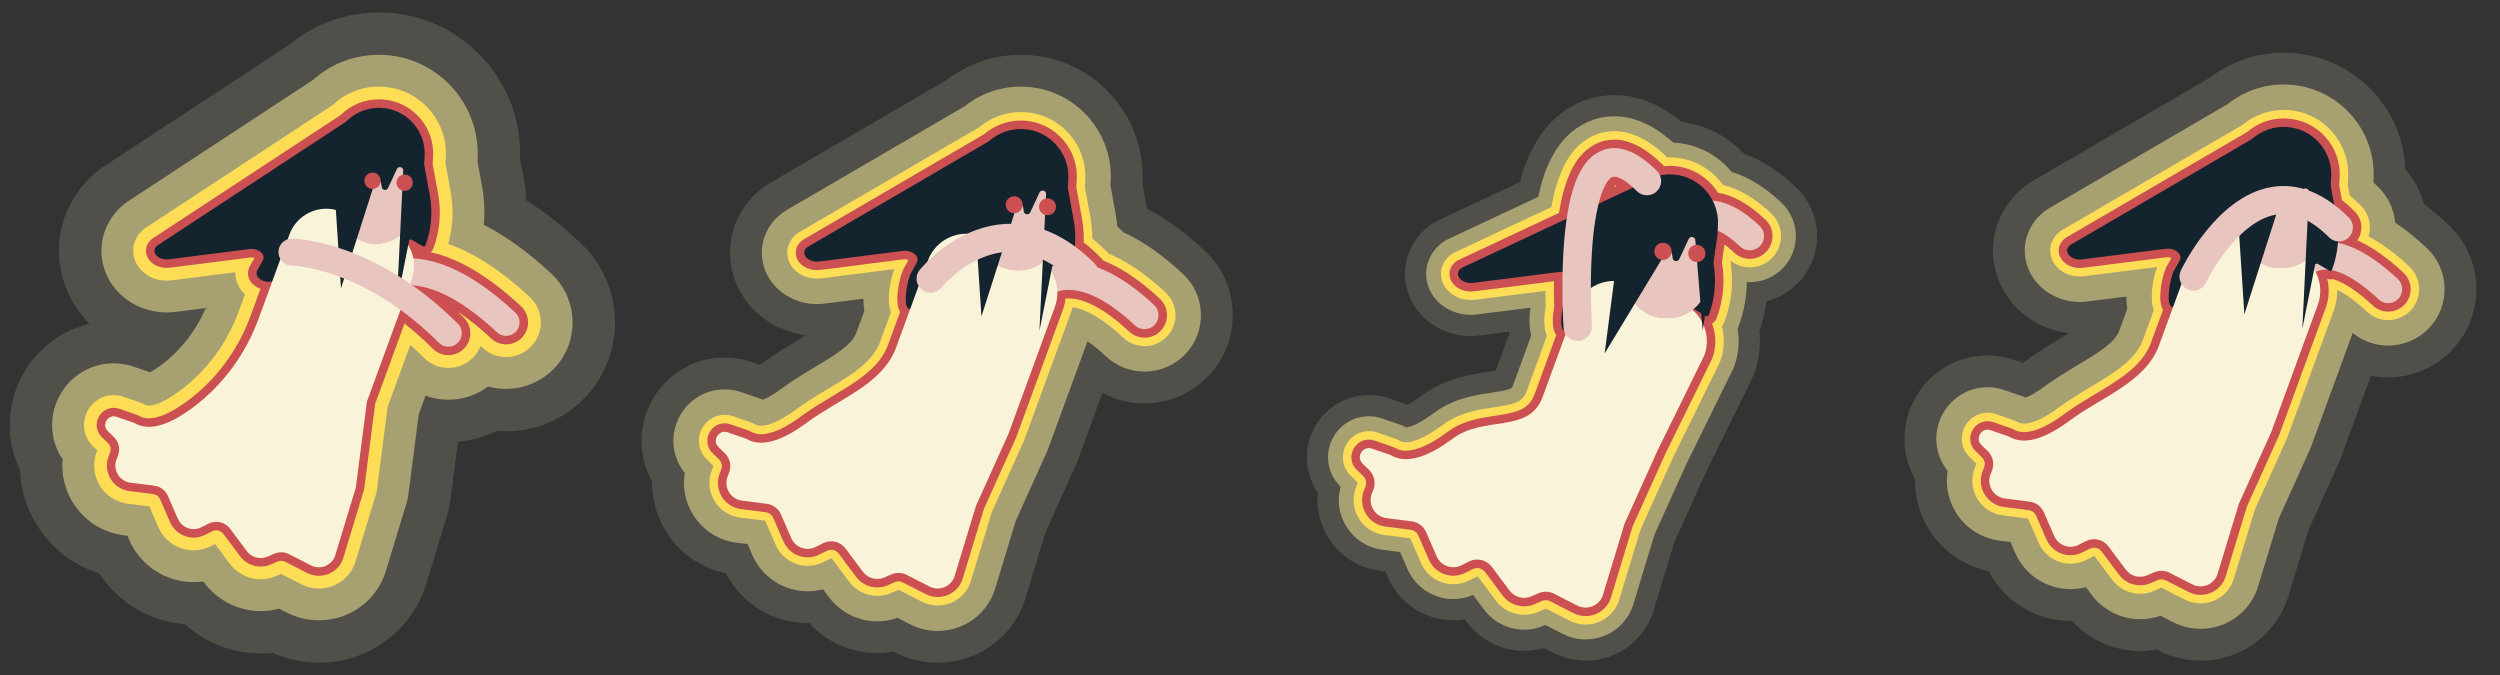 <?xml version="1.0" encoding="UTF-8"?><svg id="Layer_1" xmlns="http://www.w3.org/2000/svg" width="1179.106" height="318.419"><rect width="100%" height="100%" fill="#333333" stroke="none"/><defs><style>.cls-1{fill:#e9c5bf;}.cls-1,.cls-2,.cls-3,.cls-4,.cls-5,.cls-6,.cls-7,.cls-8{stroke-width:0px;}.cls-2{fill:#fddd56;}.cls-9{opacity:.5;}.cls-3{fill:#e9a999;}.cls-4{fill:#fef49b;}.cls-5{fill:#cc4f51;}.cls-6{fill:#fff4c8;}.cls-10{opacity:.15;}.cls-7{fill:#f9f3da;}.cls-8{fill:#14242f;}</style></defs><g class="cls-10"><path class="cls-6" d="m150.378,312.567c-7.454,0-14.908-1.603-21.724-4.654-1.887.203-3.792.305-5.71.305-13.26,0-26.039-5.043-35.735-13.825-16.583-1.285-31.515-10.254-40.462-24.064-12.502-3.858-23.127-12.185-29.938-23.705-4.578-7.744-7.062-16.301-7.395-24.971-5.883-12.21-6.519-26.526-1.208-39.621,6.088-15.01,18.837-25.743,34.034-29.351-5.682-5.643-10-12.688-12.405-20.736-6.107-20.436,1.926-42.13,19.988-53.984l85.887-56.363c11.949-10.068,27.295-15.746,42.973-15.746,1.364,0,2.747.042,4.11.126,17.76,1.093,34.03,9.037,45.815,22.368,11.388,12.883,17.27,29.308,16.665,46.426l1.71,9.317c.634,3.455,1.062,6.935,1.284,10.42,8.556,5.453,17.082,12.153,25.557,20.091,20.664,19.356,21.729,51.915,2.374,72.58-9.673,10.326-23.333,16.247-37.479,16.247-1.509,0-3.011-.066-4.5-.195-5.662,2.802-11.823,4.533-18.228,5.087l-3.545,27.445c-.321,2.482-.848,4.934-1.576,7.329l-9.203,30.261c-6.267,23.207-27.034,39.215-51.288,39.215Z"/></g><g class="cls-9"><path class="cls-4" d="m150.378,292.567c-5.213,0-10.43-1.26-15.087-3.644l-3.647-1.866c-2.825.771-5.736,1.16-8.7,1.16-10.401,0-20.326-4.975-26.55-13.306l-.506-.678c-1.508.211-3.029.318-4.55.318-13.217,0-25.153-7.835-30.409-19.959l-.833-1.923-1.728-.22c-10.226-1.301-19.098-7.135-24.343-16.007-3.604-6.097-5.126-13.003-4.497-19.838-5.318-7.902-6.471-17.979-2.788-27.059,4.483-11.053,15.035-18.195,26.883-18.195,3.259,0,6.488.547,9.598,1.626l7.523,2.611c1.191-.626,2.944-1.683,5.289-3.436,9.172-6.854,16.391-16.089,21.042-26.875l-14.319,1.815c-1.39.176-2.801.265-4.194.265-13.687,0-25.844-8.694-29.564-21.142-3.556-11.898,1.186-24.572,11.798-31.537l86.942-57.055c8.541-7.616,19.413-11.775,30.944-11.775.956,0,1.926.03,2.882.089,25.653,1.579,45.239,23.734,43.659,49.387l-.046.748,2.133,11.624c1.113,6.066,1.407,12.229.897,18.323,10.544,5.389,21.214,13.126,31.942,23.175,12.616,11.817,13.267,31.695,1.449,44.311-5.904,6.303-14.244,9.918-22.882,9.918-2.892,0-5.734-.394-8.46-1.156-5.389,4.05-11.917,6.243-18.785,6.243-3.73,0-7.361-.647-10.765-1.888l-3.217,8.794-4.88,37.783c-.178,1.379-.471,2.741-.875,4.071l-9.308,30.606c-3.832,14.598-16.841,24.688-32.048,24.688Z"/></g><path class="cls-2" d="m150.378,277.567c-2.848,0-5.702-.69-8.253-1.997l-9.572-4.896-2.359,1.029c-2.303,1.005-4.742,1.515-7.25,1.515-5.693,0-11.126-2.723-14.533-7.283l-6.958-9.315-1.942.981c-2.527,1.277-5.353,1.952-8.173,1.952-7.236,0-13.77-4.288-16.646-10.925l-4.23-9.76-10.202-1.297c-5.596-.712-10.452-3.905-13.323-8.76-2.871-4.855-3.328-10.649-1.255-15.895l.187-.473-1.974-1.916c-4.131-4.011-5.408-10.033-3.255-15.342,2.176-5.366,7.272-8.833,12.983-8.833,1.581,0,3.156.268,4.679.797l8.338,2.894c.661.23,1.297.528,1.896.891.293.177.746.381,1.649.381,1.583,0,6.197-.696,14.827-7.145,12.539-9.369,22.088-22.308,27.617-37.419l2.918-7.978c-1.099-.985-2.042-2.126-2.787-3.399-1.271-2.173-1.863-4.582-1.772-6.977l-30.117,3.816c-.767.098-1.543.146-2.309.146-7.108,0-13.355-4.292-15.192-10.437-1.668-5.582.552-11.352,5.656-14.702l87.958-57.721c5.896-5.586,13.556-8.649,21.699-8.649.649,0,1.304.02,1.96.061,8.428.519,16.149,4.289,21.742,10.615s8.386,14.452,7.867,22.879l-.159,2.575,2.464,13.426c1.508,8.221,1.099,16.667-1.169,24.673,12.352,4.258,25.246,12.643,38.508,25.065,3.187,2.985,5.021,7.033,5.163,11.398.144,4.365-1.423,8.524-4.407,11.711-3.08,3.288-7.43,5.173-11.935,5.173-4.167,0-8.135-1.569-11.175-4.417-.292-.272-.58-.541-.868-.806-.811,2.042-2.039,3.917-3.639,5.518-3.085,3.089-7.193,4.792-11.563,4.792s-8.471-1.7-11.558-4.786c-2.093-2.091-4.236-4.108-6.42-6.043l-10.666,29.153-5.095,39.443c-.071.551-.188,1.096-.35,1.628l-9.405,30.924c-2.023,8.11-9.199,13.735-17.6,13.735Z"/><path class="cls-5" d="m150.378,271.567c-1.929,0-3.786-.45-5.52-1.338l-10.358-5.3c-.581-.297-1.232-.454-1.885-.454-.572,0-1.128.116-1.653.345l-3.169,1.384c-1.541.673-3.173,1.014-4.85,1.014-3.811,0-7.446-1.822-9.726-4.874l-7.896-10.571c-.777-1.04-2.017-1.66-3.317-1.66-.65,0-1.276.149-1.861.445l-3.34,1.688c-1.692.854-3.582,1.307-5.466,1.307-4.843,0-9.216-2.87-11.142-7.312l-4.653-10.734c-.578-1.333-1.832-2.274-3.272-2.457l-11.255-1.431c-3.745-.477-6.994-2.613-8.915-5.862s-2.227-7.125-.84-10.636l.645-1.629c.616-1.558.237-3.319-.965-4.486l-2.867-2.783c-2.406-2.335-3.124-5.701-1.874-8.782,1.254-3.091,4.167-5.088,7.423-5.088.91,0,1.823.156,2.712.465l8.337,2.894c.265.092.519.211.758.356,1.388.839,2.943,1.247,4.755,1.247,4.749,0,11.118-2.884,18.417-8.338,13.474-10.068,23.73-23.957,29.66-40.164l4.602-12.579c-2.117-.76-3.894-2.126-4.926-3.889-1.266-2.165-1.288-4.66-.059-6.846l2.125-3.779c-.331-.155-.818-.299-1.436-.299-.165,0-.333.01-.502.032l-37.951,4.81c-.518.065-1.041.099-1.554.099-4.477,0-8.36-2.531-9.443-6.155-.904-3.026.322-6.079,3.199-7.967l88.427-58.029c4.824-4.748,11.176-7.357,17.937-7.357.527,0,1.059.016,1.592.049,6.828.42,13.084,3.475,17.615,8.601s6.794,11.708,6.375,18.536l-.204,3.306,2.596,14.146c1.576,8.591.799,17.458-2.246,25.642-.266.714-.692,1.339-1.229,1.84,13.349,2.965,27.644,11.53,42.614,25.552,4.165,3.901,4.379,10.463.478,14.628-1.949,2.081-4.703,3.274-7.555,3.274-2.638,0-5.149-.993-7.074-2.796-5.819-5.45-11.06-9.543-15.734-12.6.967.924,1.927,1.861,2.878,2.812,1.956,1.955,3.033,4.553,3.034,7.317,0,2.765-1.075,5.364-3.029,7.32-1.954,1.956-4.554,3.033-7.32,3.033s-5.362-1.076-7.316-3.029c-4.277-4.274-8.758-8.251-13.368-11.868l-13.825,37.788-5.18,40.107c-.029.221-.076.439-.14.652l-9.454,31.083c-1.31,5.497-6.144,9.321-11.811,9.321Z"/><path class="cls-1" d="m238.718,158.426c-1.556,0-3.114-.568-4.339-1.715-19.961-18.697-33.939-22.386-42.149-22.186-7.289.176-11,3.469-11.033,3.502-2.47,2.489-6.49,2.505-8.98.035-2.489-2.47-2.505-6.49-.035-8.98,1.009-1.016,25.225-24.402,70.878,18.361,2.559,2.397,2.691,6.415.293,8.975-1.25,1.334-2.941,2.009-4.635,2.009Z"/><path class="cls-8" d="m168.56,53.864l-94.047,61.718c-3.979,2.611-.34,7.4,5.1,6.711l37.951-4.81c4.322-.548,7.984,2.539,6.385,5.383l-2.582,4.593c-1.812,3.222,3.042,6.514,7.566,5.132l31.852-9.733,12.889,5.415,8.523-16.728-10.523-36.693-3.115-20.987Z"/><path class="cls-8" d="m197.302,65.529c-.143-.63-.916-.866-1.387-.425l-46.498,43.583c-2.085,1.973-.275,5.442,2.535,4.862l18.075-3.732c2.889-.597,5.273,2.273,4.158,5.004h0c-1.263,3.094,1.912,6.138,4.95,4.744l14.222-6.523c.247-.113.533-.1.768.037l5.333,3.09c.448.26,1.022.054,1.203-.432h0c2.795-7.512,3.508-15.641,2.061-23.525l-2.711-14.773-2.709-11.91Z"/><path class="cls-7" d="m183.173,107.97l-22.945-8.395c-9.591-3.509-20.211,1.422-23.72,11.013l-14.488,39.599c-6.103,16.681-16.793,31.361-31.022,41.994-9.528,7.12-19.982,11.939-27.637,7.31l-8.337-2.894c-4.108-1.426-7.284,3.726-4.164,6.756l2.866,2.783c2.357,2.289,3.107,5.771,1.899,8.827l-.644,1.629c-1.951,4.937,1.273,10.39,6.539,11.06l11.255,1.431c2.849.362,5.295,2.2,6.437,4.834l4.653,10.734c1.862,4.295,6.955,6.136,11.133,4.025l3.34-1.688c3.526-1.782,7.823-.773,10.187,2.392l7.896,10.571c2.261,3.027,6.308,4.099,9.771,2.588l3.17-1.383c2.234-.975,4.788-.896,6.958.214l10.359,5.3c4.732,2.421,10.477-.272,11.642-5.459l9.492-31.212,5.238-40.55,21.132-57.759c3.509-9.591-1.422-20.211-11.013-23.72Z"/><rect class="cls-3" x="159.302" y="59.363" width="36.984" height="55.646" rx="18.492" ry="18.492" transform="translate(5.695 -10.763) rotate(3.524)"/><rect class="cls-1" x="159.302" y="59.363" width="36.984" height="55.646" rx="18.492" ry="18.492" transform="translate(5.695 -10.763) rotate(3.524)"/><path class="cls-8" d="m200.004,78.128l.267-4.337c.734-11.913-8.329-22.165-20.242-22.899h0c-11.913-.734-22.165,8.329-22.899,20.242l-.267,4.337,3.961,60.518,15.916-49.813c.503-1.576,2.79-1.388,3.031.248l.27,1.834c.225,1.531,2.301,1.836,2.957.436l4.212-8.984c.726-1.549,3.055-.97,2.972.738l-3.023,62.15,12.844-64.469Z"/><circle class="cls-5" cx="175.704" cy="85.244" r="3.845"/><circle class="cls-5" cx="190.831" cy="86.176" r="3.845"/><path class="cls-1" d="m211.472,163.513c-1.624,0-3.249-.619-4.488-1.858-35.572-35.55-69.056-36.415-69.39-36.42-3.506-.048-6.31-2.93-6.262-6.436.048-3.506,2.928-6.292,6.436-6.262,1.575.022,39.013.98,78.193,40.135,2.48,2.479,2.482,6.499.003,8.98-1.24,1.241-2.866,1.861-4.491,1.861Z"/><g class="cls-10"><path class="cls-6" d="m747.828,311.567c-5.284,0-10.574-1.277-15.297-3.694l-4.347-2.225c-3.027.88-6.154,1.323-9.342,1.323-10.549,0-20.612-5.046-26.922-13.496l-1.037-1.389c-1.796.297-3.614.447-5.433.447-13.401,0-25.504-7.943-30.832-20.237l-1.199-2.768-2.624-.334c-10.366-1.317-19.361-7.232-24.68-16.228-3.743-6.33-5.271-13.521-4.51-20.612-5.602-8.021-6.871-18.372-3.095-27.683,4.519-11.143,15.153-18.344,27.094-18.344,3.285,0,6.541.552,9.677,1.641l8.517,2.956c1.335-.656,3.428-1.862,6.328-4.029,11.411-8.527,23.818-10.379,32.029-11.605,1.034-.154,2.244-.335,3.349-.521l6.357-17.379c-.046-.301-.089-.605-.129-.914l-13.793,1.748c-1.409.179-2.841.269-4.254.269-13.84,0-26.127-8.77-29.88-21.327-3.577-11.967,1.199-24.72,11.885-31.733.993-.652,2.033-1.233,3.109-1.738l38.035-17.824c3.374-12.857,10.691-29.637,27.666-37.35,5.358-2.435,11.033-3.67,16.867-3.67,10.928,0,21.622,4.272,31.873,12.715,11.243,1.375,21.601,6.747,29.225,14.905,8.268,2.963,16.467,8.23,24.498,15.754,12.759,11.95,13.418,32.054,1.468,44.815-4.135,4.414-9.448,7.524-15.224,9.021-.661,4.809-1.808,9.558-3.436,14.167.719,6.702-.098,13.521-2.461,19.981-.305.833-.654,1.649-1.045,2.445l-21.854,44.431-14.713,32.604-9.373,30.821c-3.878,14.813-17.072,25.056-32.499,25.056Z"/></g><g class="cls-9"><path class="cls-4" d="m747.828,301.567c-3.708,0-7.422-.897-10.74-2.597l-8.243-4.217-.568.248c-2.998,1.308-6.171,1.97-9.434,1.97-7.409,0-14.478-3.544-18.908-9.479l-5.147-6.891c-2.944,1.268-6.143,1.932-9.336,1.932-9.413,0-17.914-5.579-21.656-14.214l-3.465-7.992-8.273-1.053c-7.28-.926-13.598-5.08-17.333-11.397-3.312-5.601-4.155-12.16-2.424-18.332l-.062-.061c-5.665-5.499-7.416-13.764-4.459-21.056,2.981-7.351,9.979-12.101,17.827-12.101,2.167,0,4.319.366,6.398,1.087l8.808,3.057c.838.291,1.647.655,2.42,1.088,1.012-.07,4.968-.743,12.881-6.656,9.394-7.019,19.444-8.52,27.521-9.725,9.215-1.376,9.42-1.938,9.871-3.171l8.684-23.735c-.948-3.682-1.066-8.072-.348-13.159l-25.156,3.188c-.994.126-2.003.19-2.997.19-9.454,0-17.802-5.835-20.299-14.191-2.301-7.699.83-15.941,7.791-20.51.596-.392,1.22-.74,1.865-1.042l42.45-19.893c2.818-13.437,8.674-28.657,23.145-35.232,4.051-1.841,8.334-2.774,12.73-2.774,9.31,0,18.646,4.169,27.8,12.403.21.01.42.021.629.034,10.582.651,20.363,5.784,26.971,13.842,7.729,2.265,15.557,7.083,23.36,14.394,8.734,8.181,9.186,21.946,1.005,30.682-4.091,4.366-9.866,6.87-15.847,6.87h0c-.474,0-.945-.015-1.414-.045-.087,7.093-1.392,14.149-3.884,20.85-.146.39-.307.772-.48,1.146,1.034,5.913.51,12.015-1.588,17.749-.183.5-.392.99-.627,1.467l-21.927,44.579-15.048,33.344-9.623,31.643c-2.669,10.492-11.977,17.76-22.868,17.76Z"/></g><path class="cls-2" d="m747.828,294.567c-2.604,0-5.215-.632-7.551-1.828l-10.943-5.599c-.085-.043-.176-.065-.271-.065-.083,0-.163.017-.238.05l-3.348,1.461c-2.108.92-4.34,1.386-6.634,1.386-5.211,0-10.183-2.492-13.299-6.666l-8.342-11.166c-.162-.217-.39-.24-.48-.24-.092,0-.179.021-.265.064l-3.526,1.783c-2.314,1.17-4.9,1.787-7.479,1.787-6.622,0-12.602-3.924-15.233-9.997l-4.916-11.339c-.083-.192-.264-.328-.471-.354l-11.891-1.512c-5.121-.651-9.564-3.573-12.191-8.016-2.627-4.443-3.045-9.745-1.148-14.545l.68-1.719c.089-.227.034-.479-.139-.647l-3.028-2.94c-3.61-3.505-4.729-8.766-2.848-13.403,1.904-4.697,6.355-7.731,11.34-7.731,1.384,0,2.764.235,4.103.7l8.809,3.057c.529.184,1.038.422,1.518.712.872.527,1.848.773,3.069.773,2.396,0,7.816-1.047,17.199-8.059,7.98-5.963,17.064-7.32,24.364-8.41,9.871-1.474,13.496-2.457,15.411-7.689l9.527-26.043c-1.437-3.287-1.628-7.867-.593-13.816-.063-2.474-.101-4.937-.111-7.376l-33.098,4.179c-.703.089-1.416.134-2.117.134-6.385,0-11.974-3.781-13.592-9.195-1.43-4.785.503-9.751,4.925-12.653.318-.209.65-.395.995-.556l45.686-21.408c3.305-18.306,9.66-29.059,19.834-33.682,3.135-1.425,6.444-2.147,9.835-2.147,8.138,0,16.551,4.166,25.019,12.384.36-.013.722-.02,1.083-.02.629,0,1.262.02,1.897.059,9.364.576,17.96,5.46,23.311,13.028,7.316,1.606,14.92,6.075,22.664,13.33,5.919,5.543,6.225,14.869.681,20.789-2.771,2.958-6.685,4.654-10.736,4.654h0c-3.28,0-6.425-1.082-8.992-3.069l-.093.666c1.478,9.33.525,18.9-2.773,27.766-.327.876-.786,1.68-1.348,2.391,1.46,5.442,1.222,11.194-.734,16.541-.097.267-.209.528-.334.782l-21.979,44.684-15.28,33.861-9.806,32.243c-1.832,7.453-8.412,12.628-16.12,12.628Z"/><path class="cls-5" d="m747.828,290.567c-2.001,0-3.929-.467-5.729-1.389l-10.944-5.6c-.645-.329-1.368-.504-2.093-.504-.637,0-1.255.129-1.838.384l-3.349,1.461c-1.6.698-3.293,1.052-5.033,1.052-3.956,0-7.729-1.892-10.094-5.06l-8.342-11.167c-.864-1.155-2.241-1.846-3.686-1.846-.723,0-1.419.166-2.069.495l-3.527,1.783c-1.757.888-3.718,1.356-5.674,1.356-5.026,0-9.565-2.979-11.563-7.588l-4.916-11.34c-.643-1.48-2.035-2.527-3.636-2.73l-11.892-1.512c-3.886-.495-7.258-2.712-9.252-6.084-1.993-3.372-2.312-7.396-.871-11.039l.679-1.72c.686-1.732.265-3.689-1.071-4.986l-3.028-2.94c-2.475-2.401-3.213-5.861-1.928-9.03,1.289-3.18,4.285-5.235,7.633-5.235.936,0,1.875.162,2.791.479l8.809,3.057c.265.092.519.211.759.356,1.502.909,3.184,1.35,5.141,1.35,5.066,0,11.842-3.062,19.593-8.854,7.173-5.36,15.348-6.581,22.561-7.657,10.011-1.495,15.81-2.709,18.576-10.271l10.147-27.737c-1.283-1.738-2.389-5.334-.959-13.196-.111-4.125-.148-8.222-.11-12.232l-37.611,4.767c-.537.068-1.08.103-1.614.103-4.63,0-8.644-2.607-9.76-6.341-.925-3.097.334-6.226,3.287-8.164.159-.104.326-.197.498-.278l47.576-22.294c2.954-18.14,8.668-28.581,17.901-32.776,2.611-1.187,5.363-1.789,8.18-1.789,7.286,0,15.011,4.028,22.961,11.972.17.17.333.344.49.524.882-.087,1.767-.132,2.65-.132.547,0,1.099.017,1.652.051,8.678.534,16.598,5.321,21.157,12.652,7.049,1.105,14.549,5.345,22.328,12.632,4.31,4.036,4.531,10.826.496,15.136-2.018,2.153-4.867,3.388-7.817,3.388h0c-2.729,0-5.327-1.027-7.319-2.893-1.755-1.644-3.284-2.905-4.601-3.872l-.398,2.58-.812,5.831c1.503,8.833.65,17.919-2.477,26.323-.394,1.055-1.134,1.917-2.061,2.476l-.048.309c1.922,5.232,1.936,10.928.02,16.167-.049.133-.104.264-.168.392l-22.007,44.743-15.414,34.157-9.914,32.6c-1.357,5.708-6.376,9.681-12.26,9.681Zm13.935-203.159c-.172.196-.391.491-.646.903l1.326-.621c-.271-.13-.499-.222-.681-.282Z"/><path class="cls-1" d="m785.345,176.299c-3.578,0-6.549-2.824-6.698-6.432-.025-.619-.603-15.34,1.178-31.384,2.631-23.699,8.88-37.496,19.103-42.18,8.953-4.102,19.365-.68,30.946,10.168,2.704,2.533,2.843,6.778.31,9.482-2.533,2.704-6.778,2.843-9.482.31-9.467-8.867-14.204-8.67-16.185-7.763-1.938.887-8.482,5.767-11.341,31.319-1.684,15.047-1.129,29.355-1.124,29.498.15,3.701-2.728,6.825-6.429,6.976-.093.004-.186.006-.279.006Z"/><path class="cls-8" d="m776.76,85.399l-87.351,40.934c-4.204,2.759-.359,7.818,5.388,7.09l40.095-5.081c4.567-.579,8.435,2.683,6.745,5.687l-2.728,4.852c-1.914,3.404-4.675,18.757.104,17.296l29.532,2.114,13.618,5.721,9.005-17.673-11.117-38.767-3.291-22.173Z"/><path class="cls-8" d="m807.126,97.723c-.151-.665-.968-.915-1.465-.449l-49.125,46.045c-2.203,2.084-.291,5.75,2.679,5.136l19.096-3.943c3.052-.63,5.571,2.401,4.393,5.286h0c-1.335,3.269,2.02,6.484,5.229,5.012l10.281-9.009c.261-.12.563-.105.811.039l5.634,3.265c.473.274,1.08.057,1.271-.456h0c2.953-7.937,3.706-16.525,2.177-24.854l1.88-13.489-2.862-12.583Z"/><path class="cls-7" d="m792.199,142.561l-24.242-8.869c-10.133-3.707-21.353,1.502-25.06,11.635l-15.306,41.836c-6.448,17.624-27.465,8.525-42.498,19.758-10.067,7.522-21.111,12.614-29.198,7.723l-8.808-3.057c-4.34-1.506-7.695,3.937-4.399,7.137l3.028,2.94c2.491,2.418,3.282,6.097,2.006,9.325l-.68,1.721c-2.061,5.216,1.345,10.977,6.909,11.685l11.891,1.512c3.01.383,5.595,2.324,6.801,5.108l4.916,11.341c1.967,4.538,7.348,6.483,11.762,4.252l3.529-1.784c3.725-1.883,8.265-.817,10.762,2.527l8.342,11.169c2.389,3.198,6.664,4.33,10.323,2.734l3.349-1.461c2.361-1.03,5.059-.947,7.352.226l10.944,5.6c4.999,2.558,11.069-.288,12.3-5.767l10.029-32.975,15.547-34.452,22.037-44.803c3.707-10.133-1.502-21.353-11.635-25.06Z"/><rect class="cls-3" x="766.979" y="91.208" width="39.074" height="58.79" rx="18.492" ry="18.492" transform="translate(8.899 -48.113) rotate(3.524)"/><rect class="cls-1" x="766.979" y="91.208" width="39.074" height="58.79" rx="18.492" ry="18.492" transform="translate(8.899 -48.113) rotate(3.524)"/><path class="cls-8" d="m809.981,111.034l.282-4.582c.775-12.586-8.8-23.417-21.386-24.192h0c-12.586-.775-23.417,8.8-24.192,21.386l-.282,4.582-7.583,58.465,28.583-47.155c.532-1.665,2.948-1.467,3.202.262l.285,1.938c.238,1.617,2.431,1.94,3.124.46l4.45-9.492c.767-1.636,3.228-1.025,3.14.78l3.458,42.334,6.918-44.785Z"/><circle class="cls-5" cx="784.308" cy="118.551" r="4.063"/><circle class="cls-5" cx="800.289" cy="119.536" r="4.063"/><path class="cls-1" d="m744.129,160.802c-3.5,0-6.448-2.714-6.686-6.257-.048-.716-1.17-17.761-.048-36.128,1.68-27.512,7.225-42.489,17.448-47.134,7.883-3.582,16.852-.429,26.659,9.372,2.621,2.619,2.622,6.866.003,9.487-2.619,2.621-6.867,2.622-9.487.003-6.05-6.046-9.971-7.398-11.625-6.647-3.514,1.596-8.137,11.883-9.6,35.619-1.08,17.519.024,34.36.035,34.528.248,3.696-2.547,6.894-6.243,7.143-.153.01-.306.015-.457.015Z"/><g class="cls-10"><path class="cls-6" d="m442.216,312.567c-6.837,0-13.678-1.651-19.782-4.775l-.871-.445c-2.566.469-5.18.705-7.825.705-12.223,0-23.942-5.238-32.117-14.19-.23.004-.461.006-.691.006-16.358,0-31.221-9.153-38.63-23.553-12.02-2.449-22.339-9.771-28.651-20.448-4.177-7.062-6.221-14.953-6.07-22.876-5.72-10.199-6.647-22.571-2.088-33.812,6.046-14.904,20.291-24.534,36.291-24.534,4.396,0,8.745.736,12.929,2.188l3.74,1.298c.365-.257.758-.541,1.177-.854,5.721-4.274,11.632-7.801,16.848-10.912,1.146-.684,2.433-1.451,3.749-2.252-16.068-1.927-29.794-12.943-34.324-28.105-4.845-16.215,1.567-33.452,15.955-42.893.516-.338,1.04-.663,1.572-.973l83.12-48.462c9.994-7.655,22.227-11.828,34.887-11.828,1.178,0,2.371.037,3.548.109,15.313.943,29.342,7.792,39.502,19.286,10.088,11.411,15.164,26.044,14.314,41.237l2.016,10.986c.053.288.104.577.153.865,9.152,4.866,18.289,11.552,27.281,19.975,8.108,7.594,12.773,17.893,13.137,28.997.362,11.103-3.62,21.682-11.214,29.79-7.827,8.361-18.894,13.159-30.356,13.159h-.012c-6.999,0-13.783-1.744-19.813-5.02l-11.528,31.509c-.293.802-.615,1.592-.967,2.37l-14.347,31.794-8.956,29.447c-5.075,19.055-22.09,32.21-41.975,32.21Z"/></g><g class="cls-9"><path class="cls-4" d="m442.216,297.567c-4.472,0-8.95-1.082-12.949-3.128l-5.955-3.048c-3.073,1.103-6.286,1.66-9.574,1.66-8.931,0-17.451-4.271-22.794-11.425l-2.768-3.705c-2.364.624-4.807.945-7.247.945-11.346,0-21.593-6.726-26.104-17.133l-2.214-5.105-5.155-.656c-8.777-1.116-16.394-6.125-20.896-13.74-3.471-5.87-4.692-12.615-3.581-19.166-5.491-6.796-6.928-16.017-3.588-24.25,3.738-9.216,12.527-15.172,22.391-15.172,2.718,0,5.413.457,8.012,1.359l8.655,3.004c.442.153.879.323,1.31.507,1.406-.498,4.288-1.814,8.848-5.222,5.096-3.807,10.412-6.978,15.553-10.044,9.056-5.401,17.608-10.503,19.677-16.154l3.841-10.5c-.315-1.887-.457-3.814-.464-5.733l-18.348,2.325c-1.195.151-2.409.229-3.606.229-11.598,0-21.873-7.279-24.986-17.7-2.932-9.811,1.012-20.283,9.812-26.057.294-.193.594-.379.898-.556l83.998-48.974c7.507-5.997,16.812-9.274,26.453-9.274.871,0,1.755.027,2.627.081,11.313.697,21.678,5.757,29.186,14.249,7.507,8.492,11.258,19.399,10.561,30.712l-.092,1.5,2.345,12.783c.401,2.188.691,4.394.87,6.608.987.9,1.962,1.824,2.925,2.772,9.293,4.285,18.733,10.892,28.139,19.701,5.185,4.855,8.168,11.439,8.399,18.539.231,7.098-2.314,13.862-7.169,19.046-5.005,5.346-12.08,8.413-19.409,8.413-6.772,0-13.227-2.549-18.172-7.178-3.352-3.14-6.274-5.452-8.736-7.138l-18.532,50.652c-.167.458-.352.91-.553,1.354l-14.744,32.675-9.322,30.654c-3.258,12.584-14.448,21.292-27.538,21.292Z"/></g><path class="cls-2" d="m442.216,285.567c-2.58,0-5.167-.626-7.482-1.811l-10.753-5.502c-.062-.032-.131-.049-.201-.049-.062,0-.12.013-.176.037l-3.294,1.437c-2.087.91-4.299,1.372-6.572,1.372-5.163,0-10.09-2.469-13.179-6.605l-8.195-10.972c-.117-.155-.275-.179-.36-.179-.068,0-.131.016-.196.048l-3.467,1.753c-2.293,1.158-4.855,1.771-7.411,1.771-6.561,0-12.486-3.889-15.095-9.906l-4.83-11.143c-.062-.143-.196-.244-.351-.264l-11.684-1.486c-5.075-.646-9.478-3.541-12.081-7.944-2.604-4.403-3.019-9.656-1.139-14.413l.67-1.693c.065-.165.024-.354-.104-.479l-2.976-2.889c-3.589-3.485-4.7-8.715-2.83-13.324,1.893-4.667,6.317-7.683,11.271-7.683,1.375,0,2.747.234,4.077.696l8.654,3.004c.529.184,1.038.422,1.517.712.834.505,1.77.74,2.944.739,2.337,0,7.628-1.025,16.814-7.89,4.596-3.434,9.64-6.442,14.518-9.352,10.937-6.523,21.268-12.685,24.799-22.337l5.09-13.914c-2.217-6.048-.214-15.573,1.577-20.38l-34.416,4.357c-.697.088-1.402.133-2.098.133-6.335,0-11.882-3.757-13.488-9.135-1.423-4.762.499-9.703,4.897-12.589.118-.078.237-.152.359-.223l84.82-49.453c5.487-4.625,12.408-7.162,19.587-7.162.626,0,1.257.019,1.89.058,8.114.5,15.548,4.129,20.932,10.22,5.385,6.09,8.074,13.913,7.574,22.026l-.182,2.962,2.609,14.224c.611,3.335.907,6.721.885,10.113,2.326,1.898,4.606,3.962,6.812,6.166.304.304.593.62.868.948,8.735,3.659,17.795,9.854,26.969,18.447,2.845,2.665,4.481,6.277,4.608,10.173.128,3.895-1.27,7.606-3.934,10.451-2.746,2.933-6.628,4.616-10.65,4.616-3.717,0-7.257-1.399-9.972-3.939-9.128-8.55-17.544-13.608-23.981-14.459-.228.896-.501,1.782-.821,2.657l-21.936,59.955c-.066.184-.141.364-.221.542l-15.062,33.38-9.631,31.666c-1.815,7.384-8.335,12.511-15.974,12.511Z"/><path class="cls-5" d="m442.216,281.567c-1.978,0-3.882-.462-5.66-1.372l-10.753-5.502c-.623-.318-1.323-.487-2.023-.487-.615,0-1.213.125-1.776.371l-3.292,1.436c-1.58.689-3.254,1.039-4.974,1.039-3.908,0-7.637-1.868-9.974-4.998l-8.196-10.973c-.835-1.118-2.167-1.785-3.564-1.785-.699,0-1.372.161-2.001.479l-3.467,1.753c-1.735.876-3.674,1.34-5.606,1.34-4.966,0-9.45-2.942-11.425-7.497l-4.83-11.143c-.621-1.432-1.968-2.444-3.517-2.641l-11.684-1.486c-3.84-.489-7.172-2.68-9.142-6.012-1.971-3.332-2.284-7.307-.861-10.907l.669-1.692c.661-1.674.254-3.566-1.038-4.821l-2.976-2.889c-2.452-2.381-3.184-5.81-1.91-8.95,1.278-3.151,4.247-5.187,7.564-5.187.928,0,1.858.16,2.766.475l8.654,3.004c.265.092.519.211.759.356,1.465.886,3.104,1.317,5.014,1.316,4.963,0,11.605-3.004,19.209-8.686,4.429-3.309,9.382-6.264,14.172-9.121,11.564-6.897,22.487-13.412,26.506-24.398l5.662-15.476c-.032-.051-.063-.103-.094-.155-2.915-4.984.114-17.259,1.776-20.214l2.283-4.062c-.358-.197-.937-.398-1.7-.398-.178,0-.358.011-.541.034l-39.395,4.992c-.531.067-1.067.102-1.595.102-4.58,0-8.552-2.583-9.656-6.281-.918-3.074.331-6.177,3.26-8.099.059-.039.119-.076.18-.111l85.129-49.634c4.807-4.154,10.92-6.437,17.264-6.437.545,0,1.094.017,1.645.051,7.047.434,13.504,3.586,18.18,8.876,4.677,5.29,7.014,12.084,6.579,19.132l-.212,3.449,2.697,14.704c.682,3.715.939,7.5.771,11.28,2.748,2.135,5.442,4.519,8.032,7.107.437.435.832.908,1.186,1.414,8.584,3.408,17.574,9.481,26.745,18.071,4.263,3.992,4.482,10.708.49,14.97-1.994,2.129-4.812,3.351-7.731,3.351-2.698,0-5.268-1.016-7.238-2.86-10.942-10.25-20.829-15.668-28.591-15.668-.487,0-.969.022-1.44.066-.205,1.822-.626,3.61-1.262,5.345l-21.935,59.956c-.034.091-.07.182-.11.271l-15.169,33.615-9.739,32.024c-1.341,5.64-6.299,9.563-12.113,9.563Z"/><path class="cls-1" d="m539.814,155.256c-1.615,0-3.233-.589-4.505-1.781-13.426-12.576-25.503-18.25-34.926-16.407-10.126,1.98-14.967,12.249-15.014,12.352-1.482,3.325-5.371,4.8-8.695,3.318-3.325-1.482-4.81-5.397-3.328-8.722.299-.67,7.51-16.452,24.316-19.847,13.996-2.828,29.695,3.796,46.659,19.686,2.657,2.489,2.793,6.659.305,9.316-1.297,1.385-3.053,2.085-4.812,2.085Z"/><path class="cls-8" d="m470.927,63.979l-89.872,52.399c-4.13,2.711-.353,7.682,5.294,6.966l39.394-4.992c4.487-.569,8.287,2.636,6.628,5.588l-2.68,4.767c-1.88,3.345-4.593,18.429.103,16.994l33.064-10.104,13.38,5.621,8.847-17.364-10.923-38.089-3.234-21.786Z"/><path class="cls-8" d="m500.762,76.087c-.149-.654-.951-.899-1.44-.441l-48.267,45.24c-2.164,2.048-.286,5.649,2.632,5.047l18.762-3.874c2.999-.619,5.474,2.359,4.316,5.194h0c-1.311,3.212,1.985,6.371,5.138,4.925l14.763-6.771c.256-.117.553-.103.797.038l5.536,3.208c.465.27,1.061.056,1.249-.448h0c2.902-7.798,3.641-16.236,2.139-24.42l-2.814-15.335-2.812-12.363Z"/><path class="cls-7" d="m486.095,120.142l-23.818-8.714c-9.956-3.642-20.98,1.476-24.622,11.432l-15.039,41.105c-6.335,17.316-27.269,24.312-42.039,35.349-9.891,7.391-20.742,12.394-28.688,7.588l-8.654-3.004c-4.265-1.48-7.561,3.868-4.322,7.012l2.975,2.889c2.447,2.376,3.225,5.99,1.971,9.162l-.668,1.691c-2.025,5.125,1.321,10.785,6.788,11.48l11.683,1.486c2.957.376,5.497,2.283,6.682,5.018l4.83,11.142c1.933,4.458,7.22,6.37,11.557,4.178l3.467-1.753c3.66-1.85,8.12-.803,10.574,2.483l8.196,10.973c2.347,3.142,6.548,4.255,10.142,2.686l3.291-1.436c2.319-1.012,4.97-.93,7.223.222l10.753,5.502c4.912,2.513,10.875-.283,12.085-5.666l9.853-32.399,15.275-33.85,21.935-59.956c3.642-9.956-1.476-20.98-11.432-24.622Z"/><rect class="cls-3" x="461.316" y="69.686" width="38.391" height="57.763" rx="18.492" ry="18.492" transform="translate(6.967 -29.347) rotate(3.524)"/><rect class="cls-1" x="461.316" y="69.686" width="38.391" height="57.763" rx="18.492" ry="18.492" transform="translate(6.967 -29.347) rotate(3.524)"/><path class="cls-8" d="m503.566,89.166l.277-4.502c.761-12.366-8.646-23.008-21.012-23.77h0c-12.366-.761-23.008,8.646-23.77,21.012l-.277,4.502,4.111,62.82,16.522-51.708c.523-1.636,2.896-1.441,3.146.257l.28,1.904c.234,1.589,2.388,1.906,3.07.452l4.372-9.326c.754-1.608,3.171-1.007,3.085.766l-3.138,64.513,13.333-66.921Z"/><circle class="cls-5" cx="478.342" cy="96.552" r="3.992"/><circle class="cls-5" cx="494.044" cy="97.519" r="3.992"/><path class="cls-1" d="m438.87,138.054c-1.453,0-2.915-.478-4.132-1.46-2.826-2.282-3.279-6.414-1.005-9.247.669-.833,16.66-20.426,40.469-21.728,14.738-.803,28.9,5.472,42.095,18.659,2.575,2.573,2.576,6.747.003,9.321-2.573,2.575-6.746,2.576-9.321.003-10.404-10.398-21.158-15.385-31.966-14.826-17.892.927-30.883,16.678-31.013,16.837-1.304,1.605-3.21,2.44-5.131,2.44Z"/><g class="cls-10"><path class="cls-6" d="m1037.861,311.567c-6.837,0-13.678-1.651-19.782-4.775l-.871-.445c-2.566.469-5.18.705-7.826.705-12.222,0-23.941-5.238-32.116-14.19-.23.004-.461.006-.691.006-16.358,0-31.221-9.153-38.63-23.553-12.02-2.449-22.339-9.771-28.651-20.447-4.176-7.062-6.221-14.953-6.07-22.875-5.72-10.198-6.648-22.569-2.089-33.812,6.045-14.905,20.29-24.537,36.292-24.537,4.396,0,8.745.736,12.929,2.188l3.74,1.298c.365-.257.758-.541,1.177-.854,5.72-4.274,11.632-7.8,16.848-10.911,1.141-.681,2.42-1.444,3.729-2.241-16.246-1.873-29.698-12.699-34.305-28.115-4.846-16.214,1.564-33.451,15.951-42.893.517-.339,1.042-.664,1.575-.975l83.12-48.461c9.993-7.655,22.226-11.828,34.888-11.828,1.178,0,2.371.037,3.548.109,15.314.943,29.343,7.793,39.503,19.287,8.854,10.016,13.847,22.515,14.36,35.695,4.168,4.765,7.146,10.334,8.78,16.338,3.832,2.882,7.677,6.131,11.549,9.758,16.736,15.681,17.598,42.051,1.923,58.787-7.832,8.363-18.897,13.16-30.356,13.16h-.003c-2.768,0-5.501-.272-8.167-.804l-14.109,38.564c-.293.802-.615,1.592-.967,2.37l-14.347,31.794-8.956,29.449c-5.077,19.053-22.093,32.208-41.975,32.208Z"/></g><g class="cls-9"><path class="cls-4" d="m1037.861,296.567c-4.472,0-8.95-1.082-12.949-3.128l-5.955-3.048c-3.073,1.103-6.286,1.66-9.575,1.66-8.93,0-17.45-4.271-22.793-11.425l-2.768-3.705c-2.364.624-4.807.945-7.247.945-11.346,0-21.593-6.726-26.104-17.133l-2.214-5.105-5.155-.656c-8.777-1.116-16.394-6.125-20.896-13.74-3.471-5.87-4.692-12.614-3.581-19.166-5.491-6.795-6.929-16.015-3.589-24.249,3.738-9.218,12.527-15.174,22.392-15.174,2.718,0,5.413.457,8.012,1.359l8.655,3.004c.442.153.879.323,1.31.507,1.406-.498,4.288-1.815,8.848-5.222,5.096-3.807,10.411-6.978,15.553-10.044,9.056-5.401,17.608-10.503,19.677-16.155l3.841-10.5c-.315-1.888-.457-3.813-.464-5.733l-18.348,2.325c-1.195.151-2.409.229-3.606.229-11.598,0-21.873-7.278-24.986-17.7-2.932-9.812,1.012-20.283,9.812-26.058.294-.193.594-.379.898-.556l83.997-48.974c7.506-5.997,16.812-9.274,26.454-9.274.871,0,1.755.027,2.627.081,11.313.697,21.679,5.757,29.185,14.25,7.507,8.492,11.258,19.399,10.561,30.712l-.068,1.118c.861.797,1.713,1.617,2.555,2.457,4.484,4.481,7.171,10.282,7.698,16.527,4.899,3.255,9.861,7.244,14.929,11.991,10.701,10.025,11.251,26.885,1.23,37.585-5.008,5.347-12.083,8.414-19.409,8.414h-.002c-6.149,0-12.035-2.103-16.769-5.955l-19.596,53.561c-.167.458-.352.91-.553,1.354l-14.744,32.675-9.322,30.654c-3.258,12.585-14.449,21.292-27.538,21.292Z"/></g><path class="cls-2" d="m1037.861,284.567c-2.58,0-5.167-.626-7.482-1.811l-10.752-5.502c-.063-.032-.132-.049-.203-.049-.061,0-.12.013-.176.037l-3.294,1.437c-2.086.91-4.298,1.372-6.572,1.372-5.163,0-10.089-2.469-13.178-6.605l-8.195-10.971c-.117-.156-.276-.18-.36-.18-.068,0-.131.015-.195.048l-3.468,1.753c-2.293,1.158-4.855,1.771-7.411,1.771-6.561,0-12.486-3.889-15.095-9.906l-4.83-11.143c-.062-.143-.197-.244-.352-.264l-11.684-1.486c-5.074-.646-9.477-3.541-12.08-7.944-2.604-4.403-3.019-9.656-1.139-14.413l.668-1.689c.066-.17.026-.358-.103-.483l-2.976-2.889c-3.589-3.484-4.7-8.713-2.831-13.323,1.893-4.667,6.317-7.684,11.271-7.684,1.375,0,2.747.234,4.077.696l8.654,3.004c.529.184,1.038.422,1.518.712.833.504,1.769.739,2.942.739,2.337,0,7.629-1.025,16.815-7.89,4.596-3.434,9.64-6.442,14.518-9.351,10.937-6.523,21.267-12.685,24.799-22.338l5.09-13.914c-2.217-6.047-.214-15.573,1.576-20.38l-34.415,4.357c-.697.088-1.403.133-2.098.133-6.335,0-11.882-3.756-13.489-9.135-1.423-4.762.5-9.703,4.898-12.589.118-.078.237-.152.359-.223l84.819-49.453c5.487-4.625,12.408-7.162,19.588-7.162.626,0,1.257.019,1.89.058,8.114.5,15.548,4.129,20.932,10.22s8.073,13.913,7.573,22.026l-.182,2.962.928,5.056c1.775,1.477,3.528,3.078,5.235,4.783,2.757,2.755,4.275,6.419,4.276,10.316,0,1.457-.211,2.88-.619,4.237,6.215,3.298,12.651,8.055,19.249,14.234,5.871,5.501,6.174,14.753.675,20.624-2.748,2.934-6.63,4.617-10.65,4.617h0c-3.717,0-7.259-1.4-9.973-3.942-6.254-5.858-10.936-8.826-14.089-10.329.061,3.312-.48,6.637-1.638,9.798l-21.936,59.956c-.066.184-.141.364-.221.542l-15.062,33.38-9.631,31.667c-1.816,7.383-8.337,12.51-15.974,12.51Z"/><path class="cls-5" d="m1037.861,280.567c-1.978,0-3.882-.462-5.66-1.372l-10.753-5.502c-.623-.318-1.323-.487-2.024-.487-.615,0-1.213.125-1.776.371l-3.292,1.436c-1.58.689-3.253,1.039-4.974,1.039-3.907,0-7.636-1.868-9.973-4.998l-8.196-10.973c-.835-1.118-2.167-1.785-3.564-1.785-.699,0-1.372.161-2,.479l-3.468,1.753c-1.735.876-3.674,1.34-5.606,1.34-4.966,0-9.45-2.942-11.425-7.497l-4.83-11.143c-.621-1.432-1.969-2.444-3.518-2.641l-11.683-1.486c-3.84-.489-7.172-2.68-9.142-6.012-1.971-3.332-2.284-7.307-.861-10.907l.667-1.69c.663-1.676.256-3.568-1.036-4.823l-2.976-2.889c-2.452-2.38-3.184-5.809-1.91-8.949,1.277-3.151,4.247-5.187,7.564-5.187.928,0,1.858.16,2.766.475l8.654,3.004c.265.092.519.211.759.356,1.465.886,3.104,1.317,5.014,1.316,4.963,0,11.605-3.004,19.209-8.686,4.429-3.309,9.382-6.264,14.172-9.121,11.563-6.897,22.486-13.412,26.506-24.398l5.662-15.476c-.032-.051-.063-.103-.094-.155-2.915-4.982.113-17.258,1.774-20.214l2.285-4.063c-.358-.197-.938-.398-1.701-.398-.177,0-.358.011-.541.034l-39.394,4.992c-.531.067-1.067.102-1.595.102-4.581,0-8.552-2.583-9.656-6.28-.919-3.074.33-6.178,3.26-8.1.059-.039.119-.076.18-.111l85.129-49.634c4.806-4.154,10.919-6.437,17.264-6.437.545,0,1.094.017,1.645.051,7.047.434,13.504,3.586,18.18,8.876,4.676,5.29,7.013,12.084,6.578,19.131l-.212,3.449,1.282,6.986c2.06,1.64,4.099,3.465,6.075,5.441,2.002,2,3.104,4.659,3.104,7.488,0,2.213-.672,4.323-1.923,6.094,6.919,3.065,14.226,8.183,21.818,15.295,4.262,3.993,4.481,10.708.49,14.97-1.995,2.129-4.812,3.351-7.731,3.351h0c-2.697,0-5.269-1.017-7.238-2.861-7.157-6.704-13.819-11.091-18.943-12.496-.371.091-.754.138-1.141.138-.487,0-.971-.074-1.435-.219,1.121,4.47.902,9.215-.698,13.591l-21.936,59.956c-.034.091-.07.182-.11.271l-15.169,33.615-9.739,32.024c-1.342,5.64-6.3,9.563-12.113,9.563Z"/><path class="cls-1" d="m1075.017,152.283c-.357,0-.718-.029-1.082-.089-3.584-.594-6.013-3.967-5.429-7.553.038-.237.975-5.861,3.747-12.078,3.98-8.925,9.879-14.936,17.06-17.382,11.71-3.989,25.7,1.53,41.579,16.403,2.657,2.489,2.793,6.659.305,9.316-2.489,2.657-6.659,2.793-9.316.305-11.693-10.952-21.739-15.766-28.291-13.555-9.131,3.083-12.049,18.968-12.076,19.128-.543,3.219-3.335,5.506-6.496,5.506Z"/><path class="cls-8" d="m1066.572,62.979l-89.872,52.399c-4.13,2.711-.353,7.682,5.294,6.966l39.394-4.992c4.487-.569,8.287,2.636,6.628,5.588l-2.68,4.767c-1.88,3.345-4.593,18.429.103,16.994l33.064-10.104,13.38,5.621,8.847-17.364-10.923-38.089-3.234-21.786Z"/><path class="cls-8" d="m1096.407,75.087c-.149-.654-.951-.899-1.44-.441l-48.267,45.24c-2.164,2.048-.286,5.649,2.632,5.047l18.762-3.874c2.999-.619,5.474,2.359,4.316,5.194h0c-1.311,3.212,1.985,6.371,5.138,4.925l14.763-6.771c.256-.117.553-.103.797.038l5.536,3.208c.465.27,1.061.056,1.249-.448h0c2.902-7.798,3.641-16.236,2.139-24.42l-2.814-15.335-2.812-12.363Z"/><path class="cls-7" d="m1081.74,119.142l-23.818-8.714c-9.956-3.642-20.98,1.476-24.622,11.432l-15.039,41.105c-6.335,17.316-27.269,24.312-42.039,35.349-9.891,7.391-20.742,12.394-28.688,7.588l-8.654-3.004c-4.265-1.48-7.561,3.868-4.322,7.012l2.975,2.889c2.447,2.376,3.225,5.99,1.971,9.162l-.668,1.691c-2.025,5.125,1.321,10.785,6.788,11.48l11.683,1.486c2.957.376,5.497,2.283,6.682,5.018l4.83,11.142c1.933,4.458,7.22,6.37,11.557,4.178l3.467-1.753c3.66-1.85,8.12-.803,10.574,2.483l8.196,10.973c2.347,3.142,6.548,4.255,10.142,2.686l3.291-1.436c2.319-1.012,4.97-.93,7.223.222l10.753,5.502c4.912,2.513,10.875-.283,12.085-5.666l9.853-32.399,15.275-33.85,21.935-59.956c3.642-9.956-1.476-20.98-11.432-24.622Z"/><rect class="cls-3" x="1056.961" y="68.686" width="38.391" height="57.763" rx="18.492" ry="18.492" transform="translate(8.031 -65.958) rotate(3.524)"/><rect class="cls-1" x="1056.961" y="68.686" width="38.391" height="57.763" rx="18.492" ry="18.492" transform="translate(8.031 -65.958) rotate(3.524)"/><path class="cls-8" d="m1099.212,88.166l.277-4.502c.761-12.366-8.646-23.008-21.012-23.77h0c-12.366-.761-23.008,8.646-23.77,21.012l-.277,4.502,4.111,62.82,16.522-51.708c.523-1.636,2.896-1.441,3.146.257l.28,1.904c.234,1.589,2.388,1.906,3.07.452l4.372-9.326c.754-1.608,3.171-1.007,3.085.766l-3.138,64.513,13.333-66.921Z"/><circle class="cls-5" cx="1073.987" cy="95.552" r="3.992"/><circle class="cls-5" cx="1089.69" cy="96.519" r="3.992"/><path class="cls-1" d="m1034.513,137.062c-.942,0-1.899-.203-2.807-.632-3.289-1.553-4.7-5.473-3.151-8.764.67-1.423,16.697-34.896,42.579-39.416,12.59-2.199,24.926,2.635,36.665,14.366,2.575,2.573,2.576,6.746.003,9.321-2.573,2.575-6.746,2.576-9.321.003-8.517-8.512-16.946-12.116-25.054-10.709-9.65,1.674-17.956,10.013-23.224,16.714-6.112,7.773-9.688,15.267-9.724,15.342-1.127,2.38-3.496,3.775-5.965,3.775Z"/></svg>